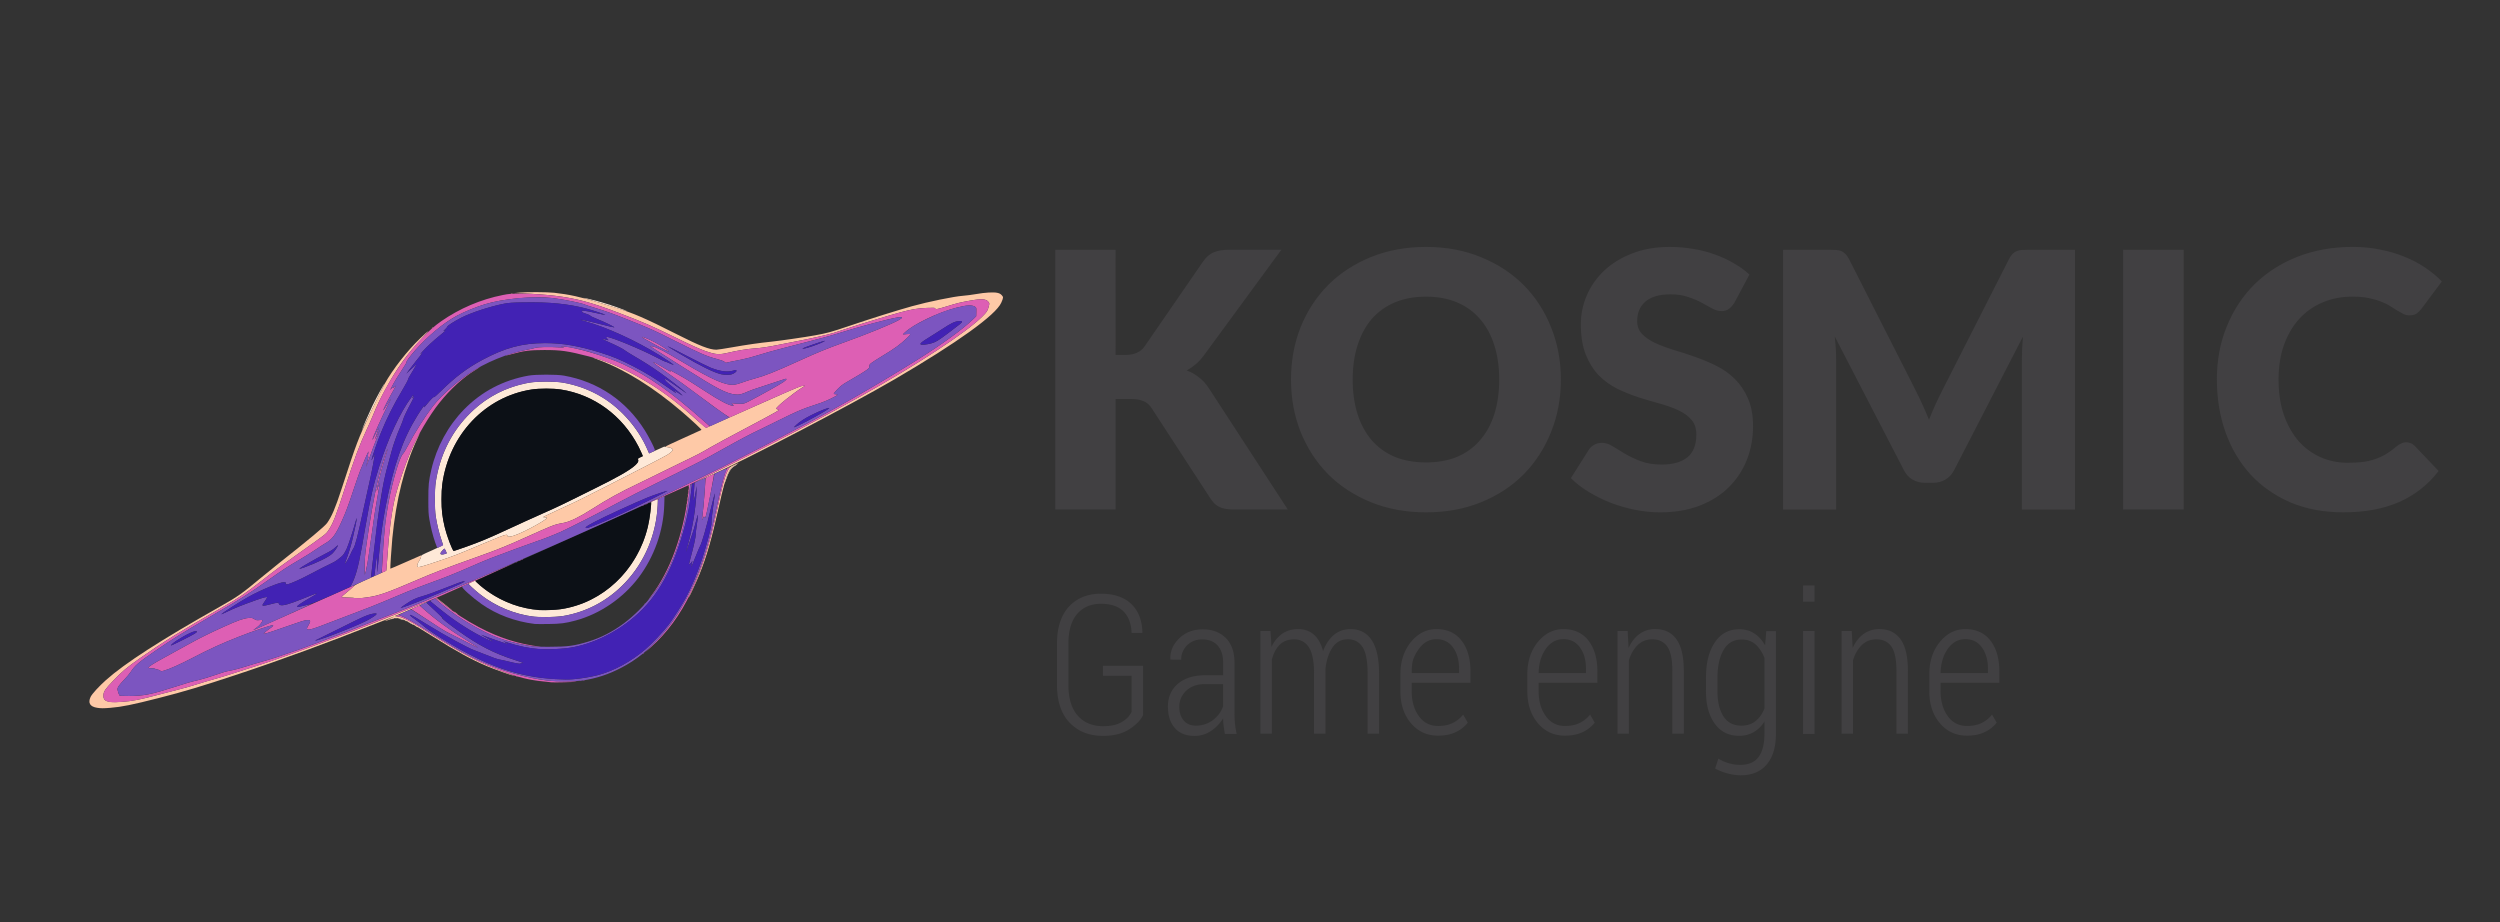 <svg version="1.1" viewBox="0 0 187 69" xmlns="http://www.w3.org/2000/svg">
 <rect x="0" y="0" width="187" height="69" fill="#333333" stroke="none"/>
 <path d="m85.503 53.489q-0.284 0.585-1.048 1.069-0.764 0.486-1.942 0.486-1.554 2e-3 -2.503-0.987-0.946-0.983-0.947-2.833v-3.073q0-1.808 0.895-2.776c0.596-0.64 1.395-0.966 2.392-0.966q1.462 2e-3 2.265 0.764 0.8 0.765 0.837 2.128l-0.013 0.04h-0.796q-0.041-1.042-0.61-1.612-0.568-0.565-1.683-0.566-1.128 0-1.782 0.765-0.652 0.762-0.651 2.215v3.091q0 1.507 0.702 2.3 0.701 0.785 1.894 0.785 0.873 1e-3 1.398-0.313 0.526-0.312 0.732-0.763v-2.692h-2.144v-0.748h3.004zm3.95 0.789q0.708 1e-3 1.26-0.406 0.55-0.41 0.777-1.04v-1.661h-1.363q-0.87 0-1.393 0.493a1.6 1.6 0 0 0-0.522 1.22q0 0.616 0.327 1.006 0.327 0.389 0.915 0.388m2.165 0.62a20 20 0 0 1-0.097-0.652 4 4 0 0 1-0.03-0.518 3 3 0 0 1-0.906 0.945q-0.555 0.374-1.238 0.373-0.952 0-1.47-0.591-0.517-0.594-0.518-1.603 0-1.07 0.751-1.707 0.753-0.636 2.038-0.636h1.342v-0.943q-1e-3 -0.815-0.41-1.28-0.415-0.457-1.152-0.459-0.687 0-1.133 0.441a1.46 1.46 0 0 0-0.442 1.078l-0.797-7e-3 -0.014-0.042q-0.033-0.865 0.659-1.544 0.69-0.678 1.77-0.677 1.064 0 1.719 0.646 0.65 0.653 0.651 1.86v3.767q0 0.412 0.037 0.795a5 5 0 0 0 0.127 0.753zm3.415-7.698 0.072 1.191a2.46 2.46 0 0 1 0.808-0.989q0.505-0.345 1.186-0.345 0.697 0 1.17 0.408 0.475 0.408 0.697 1.237 0.284-0.766 0.805-1.207 0.524-0.438 1.259-0.438 1.01 0 1.566 0.818 0.557 0.819 0.557 2.518v4.485h-0.857v-4.5q-1e-3 -1.413-0.384-1.987-0.383-0.573-1.093-0.574-0.745-2e-3 -1.165 0.637-0.417 0.639-0.511 1.605v4.82h-0.853v-4.497q0-1.381-0.393-1.97a1.25 1.25 0 0 0-1.096-0.59q-0.674 1e-3 -1.083 0.409t-0.585 1.119v5.528h-0.853v-7.679zm12.414 0.61q-0.801 0-1.317 0.73c-0.516 0.73-0.522 1.089-0.536 1.805h3.542v-0.328q0-0.952-0.446-1.58-0.449-0.628-1.243-0.627m0.12 7.218q-1.24 0-2.03-0.933-0.787-0.931-0.787-2.382v-1.277q0-1.454 0.79-2.42 0.792-0.96 1.907-0.959 1.206 0 1.872 0.858 0.67 0.86 0.67 2.31v0.842h-4.395v0.639q0 1.115 0.532 1.856 0.534 0.741 1.442 0.74 0.631 0 1.09-0.22a2.25 2.25 0 0 0 0.783-0.632l0.349 0.604a2.5 2.5 0 0 1-0.9 0.708q-0.548 0.264-1.322 0.265m9.375-7.218q-0.804 0-1.32 0.73-0.512 0.73-0.535 1.805h3.543v-0.328q0-0.952-0.447-1.58-0.446-0.629-1.241-0.627m0.12 7.218q-1.243 0-2.03-0.933-0.79-0.932-0.79-2.382v-1.276q1e-3 -1.454 0.79-2.42 0.794-0.96 1.91-0.959 1.205 0 1.872 0.858 0.668 0.86 0.668 2.31v0.842h-4.395v0.639q0 1.115 0.535 1.856 0.53 0.741 1.44 0.74 0.632 0 1.088-0.22a2.3 2.3 0 0 0 0.787-0.632l0.347 0.604a2.5 2.5 0 0 1-0.9 0.708q-0.548 0.264-1.322 0.265m4.684-7.828 0.07 1.269q0.306-0.677 0.814-1.044a1.97 1.97 0 0 1 1.19-0.368q1.028 0 1.576 0.763 0.552 0.764 0.551 2.374v4.684h-0.858v-4.677q0-1.314-0.384-1.845-0.382-0.534-1.113-0.533-0.655-1e-3 -1.095 0.43-0.441 0.426-0.66 1.144v5.481h-0.852v-7.678zm6.72 4.523q0 1.17 0.447 1.86 0.445 0.697 1.348 0.696 0.617 1e-3 1.044-0.335 0.424-0.338 0.673-0.935v-3.802q-0.24-0.614-0.655-0.994-0.415-0.376-1.047-0.377-0.902 0-1.355 0.786-0.456 0.79-0.455 2.053zm-0.86-1.05q0-1.631 0.66-2.62 0.659-0.984 1.825-0.984c0.43 0 0.81 0.105 1.132 0.316 0.324 0.207 0.592 0.51 0.807 0.895l0.083-1.068h0.723v7.686q0 1.475-0.686 2.286c-0.46 0.537-1.111 0.81-1.953 0.81q-0.454-1e-3 -0.976-0.14a4 4 0 0 1-0.927-0.365l0.236-0.748a2.9 2.9 0 0 0 0.774 0.347 3 3 0 0 0 0.879 0.124q0.916 0 1.355-0.587 0.44-0.592 0.44-1.727v-0.93a2.3 2.3 0 0 1-0.802 0.795 2.15 2.15 0 0 1-1.1 0.276q-1.157 0-1.813-0.906-0.657-0.905-0.658-2.41zm8.12 4.226h-0.862v-7.7h0.862zm0-9.892h-0.862v-1.213h0.862zm2.782 2.193 0.07 1.269q0.307-0.677 0.813-1.044a2 2 0 0 1 1.19-0.368q1.03 0 1.58 0.763 0.55 0.764 0.549 2.374v4.684h-0.858v-4.677q0-1.314-0.384-1.845-0.383-0.534-1.114-0.533-0.654-1e-3 -1.093 0.43-0.441 0.426-0.66 1.144v5.481h-0.853v-7.678zm8.499 0.61q-0.804 0-1.317 0.73-0.514 0.73-0.537 1.805h3.543v-0.328q0-0.952-0.446-1.58-0.447-0.629-1.243-0.627m0.122 7.218q-1.245 0-2.03-0.933-0.789-0.932-0.788-2.382v-1.276q0-1.454 0.79-2.42 0.792-0.96 1.906-0.959 1.207 0 1.875 0.858 0.666 0.86 0.667 2.31v0.842h-4.396v0.639q2e-3 1.115 0.534 1.856 0.531 0.741 1.442 0.74 0.63 0 1.087-0.22a2.25 2.25 0 0 0 0.787-0.632l0.348 0.604a2.5 2.5 0 0 1-0.9 0.708q-0.548 0.264-1.322 0.265" fill="#414042"/>
 <path d="m83.447 26.55h0.72q1 0 1.44-0.627l4.373-6.347q0.36-0.52 0.813-0.707 0.467-0.187 1.133-0.187h3.92l-5.76 7.853q-0.307 0.427-0.64 0.707-0.333 0.28-0.68 0.467 0.507 0.187 0.92 0.52 0.427 0.32 0.773 0.867l5.867 9.013h-4.027q-0.387 0-0.667-0.053-0.267-0.053-0.467-0.16-0.2-0.107-0.347-0.253-0.147-0.16-0.28-0.36l-4.4-6.76q-0.24-0.373-0.613-0.52-0.36-0.16-0.987-0.16h-1.093v8.267h-4.507v-19.427h4.507zm33.307 1.84q0 2.107-0.733 3.92-0.72 1.813-2.04 3.16-1.32 1.333-3.187 2.093-1.853 0.76-4.12 0.76-2.267 0-4.133-0.76t-3.2-2.093q-1.32-1.347-2.053-3.16-0.72-1.813-0.72-3.92 0-2.107 0.72-3.92 0.733-1.813 2.053-3.147 1.333-1.333 3.2-2.093t4.133-0.76q2.267 0 4.12 0.773 1.867 0.76 3.187 2.093t2.04 3.147q0.733 1.813 0.733 3.907zm-4.613 0q0-1.44-0.373-2.587-0.373-1.16-1.08-1.96-0.693-0.8-1.707-1.227-1.013-0.427-2.307-0.427-1.307 0-2.333 0.427-1.013 0.427-1.72 1.227-0.693 0.8-1.067 1.96-0.373 1.147-0.373 2.587 0 1.453 0.373 2.613 0.373 1.147 1.067 1.947 0.707 0.8 1.72 1.227 1.027 0.413 2.333 0.413 1.293 0 2.307-0.413 1.013-0.427 1.707-1.227 0.707-0.8 1.08-1.947 0.373-1.16 0.373-2.613zm17.6-5.76q-0.2 0.32-0.427 0.48-0.213 0.16-0.56 0.16-0.307 0-0.667-0.187-0.347-0.2-0.8-0.44-0.44-0.24-1.013-0.427-0.573-0.2-1.307-0.2-1.267 0-1.893 0.547-0.613 0.533-0.613 1.453 0 0.587 0.373 0.973 0.373 0.387 0.973 0.667 0.613 0.28 1.387 0.52 0.787 0.227 1.6 0.52 0.813 0.28 1.587 0.667 0.787 0.387 1.387 0.987 0.613 0.6 0.987 1.467 0.373 0.853 0.373 2.067 0 1.347-0.467 2.52t-1.36 2.053q-0.88 0.867-2.187 1.373-1.293 0.493-2.947 0.493-0.907 0-1.853-0.187-0.933-0.187-1.813-0.52-0.88-0.347-1.653-0.813-0.773-0.467-1.347-1.04l1.333-2.107q0.147-0.24 0.413-0.387 0.267-0.147 0.573-0.147 0.4 0 0.8 0.253 0.413 0.253 0.92 0.56 0.52 0.307 1.187 0.56 0.667 0.253 1.573 0.253 1.227 0 1.907-0.533 0.68-0.547 0.68-1.72 0-0.68-0.373-1.107-0.373-0.427-0.987-0.707-0.6-0.28-1.373-0.493-0.773-0.213-1.587-0.467-0.813-0.267-1.587-0.64-0.773-0.387-1.387-1-0.6-0.627-0.973-1.547-0.373-0.933-0.373-2.293 0-1.093 0.44-2.133 0.44-1.04 1.293-1.853 0.853-0.813 2.093-1.293 1.24-0.493 2.84-0.493 0.893 0 1.733 0.147 0.853 0.133 1.613 0.413 0.76 0.267 1.413 0.653 0.667 0.373 1.187 0.853zm13.56 6.6q0.267 0.507 0.507 1.053 0.253 0.547 0.48 1.12 0.227-0.587 0.48-1.133 0.253-0.56 0.52-1.08l4.987-9.813q0.133-0.253 0.267-0.387 0.147-0.147 0.32-0.213 0.173-0.067 0.387-0.08 0.227-0.013 0.52-0.013h3.44v19.427h-3.973v-11.173q0-0.813 0.08-1.76l-5.147 9.987q-0.24 0.467-0.653 0.707-0.4 0.24-0.92 0.24h-0.613q-0.52 0-0.933-0.24-0.4-0.24-0.64-0.707l-5.173-10q0.053 0.467 0.08 0.933 0.027 0.453 0.027 0.84v11.173h-3.973v-19.427h3.44q0.293 0 0.507 0.013 0.227 0.013 0.4 0.08 0.173 0.067 0.307 0.213 0.147 0.133 0.28 0.387l5 9.853zm20.04 8.88h-4.533v-19.427h4.533zm16.653-5.027q0.16 0 0.32 0.067 0.16 0.053 0.307 0.2l1.787 1.88q-1.173 1.533-2.947 2.32-1.76 0.773-4.173 0.773-2.213 0-3.973-0.747-1.747-0.76-2.973-2.08-1.213-1.333-1.867-3.147-0.653-1.827-0.653-3.96 0-2.173 0.747-3.987 0.747-1.827 2.08-3.147 1.347-1.32 3.213-2.053t4.12-0.733q1.093 0 2.053 0.2 0.973 0.187 1.813 0.533 0.84 0.333 1.547 0.813 0.707 0.467 1.253 1.04l-1.52 2.04q-0.147 0.187-0.347 0.347-0.2 0.147-0.56 0.147-0.24 0-0.453-0.107-0.213-0.107-0.453-0.253-0.24-0.16-0.533-0.333-0.28-0.187-0.68-0.333-0.387-0.16-0.92-0.267-0.52-0.107-1.227-0.107-1.227 0-2.24 0.44-1.013 0.427-1.747 1.24-0.72 0.8-1.133 1.947-0.4 1.147-0.4 2.573 0 1.493 0.4 2.653 0.413 1.16 1.107 1.96 0.707 0.787 1.64 1.2 0.933 0.413 2 0.413 0.613 0 1.12-0.053 0.507-0.067 0.933-0.213 0.44-0.147 0.827-0.373 0.4-0.24 0.8-0.587 0.16-0.133 0.347-0.213 0.187-0.093 0.387-0.093z" fill="#414042" stroke-linejoin="round" stroke-width="13.4" style="paint-order:stroke fill markers" aria-label="KOSMIC"/>
 <g transform="matrix(.035 0 0 .037 5.001 -.555)">
  <path d="m746.44 1281.4c-1.864-1.493-1.852-1.512 0.309-0.465 1.238 0.6 2.25 1.3 2.25 1.555 0 0.765-0.519 0.544-2.559-1.09zm-12.441-6.445c-3.025-1.598-5.147-2.927-4.717-2.953 1.063-0.064 10.717 4.863 10.717 5.47 0 0.668 0.139 0.726-6-2.517zm-11-5c-0.825-0.533-1.05-0.969-0.5-0.969s1.675 0.436 2.5 0.969 1.05 0.969 0.5 0.969-1.675-0.436-2.5-0.969zm-10-3.155c-5.337-1.541-5.729-1.781-2.191-1.339 2.37 0.295 5.745 1.166 7.5 1.935 4.266 1.868 2.558 1.677-5.309-0.595zm-18.5-0.845c1.1-0.473 2.9-0.846 4-0.83 1.608 0.024 1.51 0.186-0.5 0.83-3.419 1.095-6.048 1.095-3.5 0zm7.769-1.693c0.973-0.254 2.323-0.237 3 0.037s-0.119 0.481-1.769 0.461c-1.65-0.02-2.204-0.244-1.231-0.498zm297.73-2.369c-42.531-4.664-84.194-20.928-117.52-45.878-12.511-9.366-24.728-20.22-23.775-21.122 0.438-0.414 3.669-1.951 7.182-3.416l6.386-2.663 3.614 3.418c22.408 21.196 58.87 40.591 92.524 49.217 20.034 5.135 34.134 6.859 56.09 6.859s36.056-1.724 56.09-6.859c78.676-20.164 140.76-82.294 160.95-161.07 3.125-12.194 5.518-27.379 7.005-44.449l0.569-6.527 6.19-2.473c3.405-1.36 6.602-2.647 7.106-2.86 0.545-0.231 0.657 4.713 0.276 12.222-3.01 59.394-27.542 114.58-69.656 156.69-36.111 36.111-82.278 59.523-133.03 67.46-12.48 1.952-47.672 2.803-60 1.451zm-249.77-100.69c-2.614-0.871-1.295-6.831 2.768-12.504 2.437-3.404 4-6.706 4-8.452 0-2.795 0.589-3.113 23.5-12.713 12.925-5.416 23.5-10.286 23.5-10.822 0-0.536-1.6-5.248-3.556-10.47-4.571-12.203-9.823-32.733-12.107-47.317-2.518-16.081-2.518-52.848 0-68.929 8.114-51.826 31.242-97.67 67.636-134.06s82.237-59.522 134.06-67.636c16.081-2.518 52.848-2.518 68.929 0 31.068 4.864 61.683 15.789 87.802 31.331 39.285 23.378 74.858 62.545 93.278 102.7l4.269 9.307 32.187-13.719 7.5 1.161c7.337 1.136 11 2.946 11 5.434 0 1.856-6.074 6.833-13.192 10.811-7.599 4.246-77.722 38.418-142.31 69.349-54.424 26.064-50.594 24.299-83 38.258-13.75 5.923-28.15 12.29-32 14.15l-7 3.381 4.25 0.307c2.337 0.169 4.25 0.747 4.25 1.284 0 1.794-15.304 10.813-34.5 20.331-21.394 10.608-36.434 16.508-44.098 17.299-4.654 0.48-5.255 0.317-5.861-1.593-0.372-1.171-1.297-2.129-2.057-2.129-3.437 0-20.868 6.398-56.378 20.695-48.647 19.585-55.395 22.05-92.283 33.704-29.881 9.441-38.164 11.654-40.591 10.845zm58.018-26.297c2.062-0.573 3.75-1.233 3.75-1.468 0-1.018-4.455-9.48-4.991-9.48-0.326 0-2.547 1.992-4.936 4.426-6.533 6.656-3.987 9.344 6.177 6.521zm44.627-14.426c30.175-10.14 48.551-17.404 89.123-35.231 27.267-11.98 41.742-18.19 98-42.041 8.525-3.614 24.95-11.054 36.5-16.532 11.55-5.478 34.5-16.233 51-23.899 48.93-22.735 76.265-37.548 87.159-47.231 6.117-5.438 7.507-7.971 6.231-11.358-0.774-2.055-0.336-2.5 4.638-4.699l5.493-2.429-2.561-5.801c-1.409-3.19-4.403-9.176-6.654-13.301-34.369-62.972-95.218-105.26-166.35-115.61-16.185-2.356-45.715-2.356-61.9 0-99.702 14.51-176.65 91.463-191.16 191.16-1.172 8.052-1.739 18.147-1.739 30.95 0 21.955 1.724 36.056 6.859 56.09 4.582 17.878 16.775 48.41 19.333 48.41 0.445 0 12.163-3.815 26.039-8.478zm550.2-121.1c0.048-1.165 0.285-1.402 0.604-0.604 0.289 0.722 0.253 1.584-0.079 1.917-0.332 0.332-0.569-0.258-0.525-1.312zm1.971-6.107c-0.027-0.655 1.131-4.48 2.575-8.5 5.888-16.395 11.924-25.027 20.562-29.404 6.516-3.302 6.103-2.29-0.639 1.567-8.505 4.866-12.931 11.454-19.162 28.527-1.807 4.95-3.308 8.464-3.335 7.81zm-774.74-108.31c1.349-4.486 15.255-34.787 22.718-49.5 8.118-16.007 24.552-44.5 25.666-44.5 0.28 0-0.52 1.688-1.777 3.75s-12.359 23.55-24.672 47.75c-12.312 24.2-22.183 43.325-21.935 42.5zm550.19-245.52c-22.572-6.912-51.732-15.383-65.35-18.984-16.495-4.362-13.629-4.408 4.854-0.077 19.808 4.641 37.403 9.658 56.996 16.253 24.613 8.285 26.605 9.883 3.5 2.808z" fill="#fee9d8"/>
  <path d="m1e3 1276.4c-42.533-5.066-80.965-18.649-113.5-40.113-19.143-12.629-43.708-33.458-41.758-35.408 0.449-0.449 3.49-1.904 6.758-3.234l5.941-2.417 8.029 7.087c29.376 25.928 62.653 43.644 99.922 53.196 22.075 5.658 33.185 6.967 59.108 6.967 25.922 0 37.033-1.31 59.108-6.967 101.23-25.944 173.78-114.7 179.07-219.07 0.705-13.916 0.056-12.771 9.32-16.423l5.291-2.085-0.564 17.792c-1.654 52.193-21.268 104.78-54.752 146.79-33.381 41.884-82.913 73.803-135.03 87.013-21.743 5.512-31.791 6.716-58.448 7.009-13.75 0.151-26.575 0.087-28.5-0.143zm-201.67-141.95c-0.393-1.024 0.913-3.12 3.74-6 2.389-2.434 4.61-4.426 4.936-4.426 0.536 0 4.991 8.462 4.991 9.48 0 0.717-7.327 2.509-10.281 2.515-1.612 0-3.035-0.656-3.385-1.569zm-11.292-23.117c-5.307-14.89-9.386-30.304-12.256-46.308-1.96-10.928-2.244-15.96-2.263-40.001-0.024-29.892 0.797-37.591 6.481-60.827 11.134-45.511 35.872-88.582 69.623-121.22 37.677-36.436 84.179-59.554 138.05-68.627 15.551-2.619 60.104-2.619 75.655 0 72.794 12.262 133.05 50.794 172.71 110.44 7.994 12.024 19.67 33.285 21.414 38.997 0.618 2.024 0.021 2.565-5.63 5.097l-6.322 2.833-5.071-10.597c-30.121-62.943-87.77-110.15-155.82-127.59-22.075-5.658-33.185-6.967-59.108-6.967-25.922 0-37.033 1.31-59.108 6.967-41.842 10.724-78.75 31.793-109.42 62.463-36.393 36.393-59.522 82.237-67.636 134.06-2.518 16.081-2.518 52.848 0 68.929 2.283 14.585 7.536 35.114 12.107 47.317 1.956 5.222 3.556 9.935 3.556 10.473 0 0.826-2.295 1.989-11.625 5.892-0.681 0.285-2.786-4.191-5.334-11.338z" fill="#7d56c1"/>
  <path d="m1009.5 1248.4c-40.673-3.376-77.231-15.969-110-37.89-10.876-7.276-25.555-19.044-26.17-20.98-0.222-0.701 364.5-155.79 374.73-159.34 2.328-0.809-2.046 32.812-6.561 50.428-22.365 87.262-96.362 153.43-185.48 165.86-11.598 1.618-37.342 2.678-46.518 1.917zm-186.36-125.12c-5.382-10.703-12.236-29.408-15.633-42.66-5.135-20.034-6.859-34.134-6.859-56.09 0-12.803 0.567-22.898 1.739-30.95 14.51-99.702 91.463-176.65 191.16-191.16 16.185-2.356 45.715-2.356 61.9 0 71.136 10.353 131.98 52.642 166.35 115.61 2.251 4.125 5.246 10.11 6.654 13.301l2.561 5.801-5.493 2.429c-4.973 2.199-5.412 2.644-4.638 4.699 1.276 3.387-0.114 5.92-6.231 11.358-10.893 9.683-38.229 24.497-87.159 47.231-16.5 7.667-39.45 18.421-51 23.899-11.55 5.478-27.975 12.917-36.5 16.532-56.258 23.851-70.733 30.06-98 42.041-40.572 17.826-58.948 25.09-89.123 35.231-13.876 4.663-25.594 8.478-26.039 8.478s-2.11-2.587-3.7-5.75z" fill="#0c1016"/>
  <g>
   <path d="m64.791 1445.9c-15.331-2.248-20.145-9.752-14.094-21.973 2.988-6.034 17.63-21.218 32.815-34.03 40.763-34.392 117.37-81.082 243.49-148.4 38.27-20.428 47.18-26.355 88-58.53 10.175-8.02 27.5-21.31 38.501-29.532 65.252-48.774 97.441-74.206 102.66-81.108 9.907-13.101 17.582-30.169 30.737-68.355 32.79-95.182 35.346-101.55 62.166-154.99 12.561-25.025 26.184-51.221 30.273-58.214 17.028-29.12 48.379-67.055 75.835-91.764 20.961-18.864 22.851-19.203 4.414-0.792-32.387 32.34-54.785 61.865-79.099 104.27-11.592 20.216-18.446 33.804-25.87 51.291-3.103 7.309-9.031 20.055-13.173 28.325-15.68 31.307-27.258 60.751-47.827 121.63-18.32 54.22-25.193 70.671-35.221 84.292-5.019 6.817-6.105 7.612-56.395 41.249-43.101 28.829-57.066 38.56-83.5 58.186-36.741 27.279-50.516 36.142-85.502 55.013-90.308 48.713-125.2 69.086-176.5 103.07-28.87 19.124-38.779 27.017-58.248 46.394-16.298 16.221-19.468 20.604-20.059 27.738-1.078 12.997 7.518 16.215 38.178 14.291 23.381-1.467 39.755-4.452 78.713-14.349 18.379-4.669 39.717-9.918 47.417-11.664 7.7-1.746 23.45-6.014 35-9.484 11.55-3.47 28.875-8.335 38.5-10.811 9.625-2.476 25.375-6.984 35-10.019 9.625-3.034 29.875-9.162 45-13.617 70.925-20.891 232.61-78.117 355.91-125.97 12.873-4.996 23.543-8.947 23.711-8.779 0.38 0.38-59.74 25.659-68.617 28.851l-6.5 2.338 5.573 0.706c12.393 1.57 28.333 9.496 72.497 36.047 68.066 40.921 107.48 60.071 160.43 77.94 11.275 3.805 18.925 6.624 17 6.264-6.784-1.268-40.663-12.749-57.977-19.649-33.737-13.444-63.894-29.05-115.52-59.78-47.1-28.035-60.047-34.573-73.152-36.94-6.838-1.235-10.224-0.718-22.267 3.4-4.08 1.395-7.566 2.39-7.746 2.21s4.409-2.266 10.198-4.636c19.725-8.075 9.957-4.965-20.57 6.549-107.18 40.424-212.53 77.058-304.46 105.88-77.549 24.308-114.2 34.713-167.5 47.554-57.604 13.878-79.243 18.03-103.95 19.945-15.132 1.173-20.043 1.166-28.26-0.039zm896.03-63.602c0.722-0.289 1.584-0.253 1.917 0.079 0.332 0.332-0.258 0.569-1.312 0.525-1.165-0.048-1.402-0.285-0.604-0.604zm-130.08-127.85c-2.053-1.395-3.732-2.751-3.732-3.014 0-0.263 1.8 0.713 4 2.169 3.493 2.312 4.674 3.381 3.732 3.381-0.147 0-1.947-1.141-4-2.536zm-25.028-18.003c-9.187-6.897-16.704-12.802-16.704-13.122 0-0.696-0.042-0.726 18.137 13.028 14.904 11.276 16.597 12.633 15.767 12.633-0.273 0-8.013-5.643-17.2-12.54zm-190.71-12.388c-0.855-0.594-7.238-1.049-14.833-1.058-10.203-0.012-13.241-0.309-12.942-1.265 0.215-0.688 4.865-4.611 10.333-8.72 5.468-4.108 11.767-9.347 13.997-11.641 3.572-3.675 8.024-5.847 37.377-18.24 18.327-7.738 33.507-14.254 33.733-14.48 0.226-0.226 1.071-10.032 1.878-21.79 3.781-55.096 9.196-96.045 16.556-125.18 5.664-22.424 20.893-65.219 32.622-91.671 5.646-12.732 19.795-40.025 20.75-40.025 0.19 0-2.498 5.737-5.975 12.75-26.813 54.084-45.238 123.79-52.93 200.25-1.859 18.478-4.789 61.111-4.238 61.662 0.214 0.214 14.823-5.698 32.464-13.137 17.642-7.439 32.33-13.526 32.641-13.526 1.887 0-0.025 5.978-3.434 10.74-4.062 5.673-5.382 11.633-2.768 12.504 2.426 0.809 10.709-1.404 40.591-10.845 36.888-11.654 43.636-14.119 92.283-33.704 35.51-14.297 52.941-20.695 56.379-20.695 0.76 0 1.685 0.958 2.057 2.129 0.606 1.91 1.208 2.074 5.861 1.593 7.664-0.791 22.703-6.691 44.098-17.299 19.197-9.518 34.5-18.537 34.5-20.331 0-0.537-1.913-1.115-4.25-1.284l-4.25-0.307 7-3.381c3.85-1.859 18.25-8.227 32-14.15 32.406-13.959 28.576-12.194 83-38.258 64.586-30.931 134.71-65.103 142.31-69.349 7.118-3.977 13.192-8.955 13.192-10.811 0-2.361-3.522-4.339-9-5.055-3.025-0.396-6.066-1.026-6.757-1.401-0.703-0.381 15.824-7.875 37.5-17.004 21.316-8.977 39.081-16.617 39.478-16.978 0.768-0.698-21.838-20.594-41.721-36.719-60.997-49.468-122.65-85.641-180-105.61-16.317-5.681-12.699-5.407 5.5 0.416 30.911 9.891 62.971 24.259 97.5 43.696 37.074 20.869 68.265 43.362 110.79 79.892 11.3 9.707 17.348 14.265 18.5 13.941 0.941-0.264 45.587-19.057 99.212-41.761 59.794-25.316 99.434-41.568 102.5-42.024 2.75-0.409 6.35-1.048 8-1.418 2.286-0.514 1.692 0.084-2.5 2.511-20.32 11.767-58 40.349-58 43.996 0 0.499 1.463 1.288 3.25 1.753l3.25 0.845-8 4.723c-4.4 2.598-34.111 17.754-66.024 33.68-31.913 15.927-64.538 32.596-72.5 37.044-20.427 11.41-27.441 14.86-64.577 31.766-18.094 8.237-40.099 18.432-48.899 22.655-8.8 4.223-27.406 12.832-41.347 19.13-40.55 18.32-64.312 30.696-98.852 51.488-27.403 16.495-46.92 25.502-60.301 27.828-14.439 2.51-17.988 3.449-29.5 7.805-6.6 2.497-25.05 10.139-41 16.982-49.125 21.076-68.391 28.532-110.5 42.765-76.916 25.998-95.253 32.654-139 50.455-57.856 23.542-75.324 29.283-99 32.537-16.397 2.254-26.233 2.809-28 1.581zm719.38-12.823c22.704-45.324 38.668-92.591 54.123-160.25 12.95-56.692 16.845-70.741 23.014-83 4.114-8.176 5.132-9.066 15.389-13.456 9.813-4.2 11.802-4.202 3.015-2e-3 -15.79 7.547-21.13 19.819-35.878 82.458-15.89 67.488-26.394 102.17-42.171 139.25-5.992 14.08-22.476 47.754-23.377 47.754-0.276 0 2.373-5.737 5.885-12.75zm-11.294-169.83c0.048-1.165 0.285-1.402 0.604-0.604 0.289 0.722 0.254 1.584-0.079 1.917-0.332 0.332-0.569-0.258-0.525-1.312zm1-6c0.048-1.165 0.285-1.402 0.604-0.604 0.289 0.722 0.254 1.584-0.079 1.917-0.332 0.332-0.569-0.258-0.525-1.312zm1-6c0.048-1.165 0.285-1.402 0.604-0.604 0.289 0.722 0.253 1.584-0.079 1.917-0.333 0.332-0.569-0.258-0.525-1.312zm1.079-7.417c0-1.375 0.227-1.938 0.505-1.25 0.277 0.688 0.277 1.812 0 2.5-0.278 0.688-0.505 0.125-0.505-1.25zm1-7c0-1.375 0.227-1.938 0.504-1.25 0.278 0.688 0.278 1.812 0 2.5-0.277 0.688-0.504 0.125-0.504-1.25zm1.037-8.5c0.02-1.65 0.245-2.204 0.498-1.231 0.253 0.973 0.237 2.323-0.037 3-0.274 0.677-0.481-0.119-0.461-1.769zm0.963-8.5c0-1.375 0.227-1.938 0.505-1.25 0.277 0.688 0.277 1.812 0 2.5-0.278 0.688-0.505 0.125-0.505-1.25zm15.842-9.216c0.275-0.294 22.325-10.778 49-23.297 119.16-55.925 211.75-101.68 303-149.74 117.74-62.011 224.18-127.91 258.73-160.19 10.341-9.661 11.938-11.929 14.294-20.291 1.832-6.504 1.837-6.856 0.118-9.261-4.9-6.859-14.526-7.59-40.712-3.091-21.113 3.627-25.78 4.719-49.45 11.571-20.44 5.917-23.431 6.4-24.375 3.94-0.534-1.391-2.671-1.504-17.857-0.937-19.06 0.711-30.93 2.563-54.861 8.559-22.135 5.546-89.199 24.77-113.7 32.592-11.381 3.633-25.187 7.901-30.682 9.484-11.978 3.451-49.972 11.548-77.263 16.466-10.861 1.957-28.748 5.296-39.748 7.419-23.062 4.451-38.628 6.635-53.5 7.508-12.88 0.756-37.121 4.55-54.447 8.522-19.357 4.438-26.829 3.944-48.553-3.208-13.221-4.353-30.157-11.584-64.23-27.426-50.666-23.557-66.533-30.081-121.77-50.067-57.704-20.878-90.629-29.219-135.5-34.326-18.025-2.051-49.444-4.319-68-4.907l-19-0.603 11-0.997c15.172-1.375 59.457-1.161 74 0.358 31.777 3.319 56.558 8.45 95.5 19.774 8.525 2.479 23.825 6.931 34 9.894 40.775 11.873 63.732 21.274 133 54.464 48.912 23.436 69.27 30.939 84.106 30.995 2.533 0.01 17.987-2.229 34.342-4.974 29.862-5.012 58.725-8.94 81.053-11.029 17.362-1.625 75.079-9.518 95.5-13.061 25.8-4.475 35.144-6.897 71-18.403 46.318-14.863 103.26-31.788 136-40.427 34.307-9.051 89.823-19.811 109-21.126 6.875-0.471 19.475-2.024 28-3.45 19.34-3.235 37.309-4.234 45.466-2.529 4.476 0.936 6.813 2.094 9.357 4.638 3.928 3.928 3.863 5.004-0.934 15.362-11.444 24.712-93.652 80.615-226.89 154.29-96.361 53.282-317.64 162.53-398.5 196.74-27.166 11.494-27.181 11.5-26.5 10.772zm-565-310.16c0-0.208 0.787-0.995 1.75-1.75 1.586-1.244 1.621-1.208 0.378 0.378-1.306 1.666-2.128 2.196-2.128 1.372zm169.75-70.285c0.688-0.277 1.812-0.277 2.5 0 0.687 0.277 0.125 0.504-1.25 0.504s-1.938-0.227-1.25-0.504z" fill="#fec9a7"/>
   <path d="m91.239 1434c-9.682-1.412-13.745-5.865-13.046-14.297 0.592-7.134 3.761-11.517 20.059-27.738 19.469-19.377 29.378-27.27 58.248-46.394 51.304-33.985 86.191-54.358 176.5-103.07 34.985-18.871 48.76-27.734 85.502-55.013 26.434-19.626 40.399-29.358 83.5-58.186 50.291-33.637 51.377-34.432 56.395-41.249 10.028-13.622 16.902-30.072 35.221-84.292 20.569-60.879 32.147-90.322 47.827-121.63 4.142-8.27 10.07-21.017 13.173-28.325 32.456-76.442 92.395-154.54 145.32-189.34 39.583-26.029 84.808-44.254 131.56-53.018 13.592-2.548 17.16-2.817 38-2.872 21.178-0.055 50.796 1.729 74.5 4.488 45.096 5.248 77.493 13.475 135 34.283 55.238 19.986 71.105 26.51 121.77 50.067 34.072 15.842 51.008 23.074 64.23 27.426 21.725 7.152 29.196 7.646 48.553 3.208 17.326-3.972 41.567-7.766 54.447-8.522 14.872-0.872 30.438-3.057 53.5-7.508 11-2.123 28.886-5.462 39.748-7.419 27.291-4.918 65.286-13.016 77.263-16.466 5.494-1.583 19.301-5.851 30.682-9.484 24.499-7.822 91.563-27.046 113.7-32.592 23.931-5.996 35.801-7.848 54.861-8.559 15.186-0.567 17.323-0.454 17.857 0.937 0.944 2.46 3.934 1.977 24.375-3.94 23.67-6.852 28.337-7.944 49.45-11.571 26.186-4.498 35.812-3.767 40.712 3.091 1.718 2.405 1.714 2.757-0.118 9.261-2.356 8.362-3.954 10.63-14.294 20.291-34.554 32.284-140.99 98.182-258.73 160.19-64.282 33.855-170.15 86.909-233 116.77-29.686 14.102-118.43 55.73-125.64 58.936l-6.143 2.731-0.667 6.661c-7.397 73.83-29.946 143.16-62.988 193.66-7.022 10.733-21.646 29.674-25.136 32.558-0.96 0.793 1.519-2.608 5.508-7.558 40.396-50.124 68.477-123.48 79.01-206.4 1.146-9.023 1.855-16.633 1.576-16.912-0.279-0.279-1.747 0.066-3.262 0.767-4.596 2.126-80.645 34.225-82.254 34.718-4.622 1.416 8.09-4.522 47-21.955 23.925-10.719 51.825-23.407 62-28.195 10.175-4.788 32-15.02 48.5-22.738 16.5-7.718 49.35-23.479 73-35.025 23.65-11.546 59.425-29.007 79.5-38.802 82.48-40.242 166.64-85.707 259.5-140.19 53.855-31.596 102.49-64.95 124.27-85.224l5.645-5.254 0.209-8.708c0.209-8.684 0.201-8.713-2.775-10.524-6.548-3.982-17.652-3.436-39.723 1.954-39.537 9.655-92.165 33.646-110.63 50.431l-4 3.636 8.259-0.643c10.029-0.781 10.052-0.346 0.447 8.214-15.094 13.451-25.651 20.669-53.706 36.72-9.35 5.349-19.163 11.303-21.807 13.231-4.198 3.061-4.768 3.902-4.5 6.638 0.266 2.714-0.322 3.611-4.394 6.699-4.47 3.389-23.53 14.404-45.279 26.167-7.329 3.963-12.178 7.524-18.25 13.399-4.548 4.4-8.269 8.563-8.269 9.25 0 0.791 1.468 1.249 4 1.249 2.2 0 4 0.473 4 1.051 0 1.784-23.78 12.689-35.958 16.489-26.853 8.38-34.313 10.942-48.542 16.667-8.25 3.319-25.575 11.102-38.5 17.294s-31.375 14.749-41 19.015c-21.385 9.479-45.494 21.508-83 41.413-37.828 20.076-48.883 25.457-127.5 62.068-36.85 17.16-78.7 37.194-93 44.519-32.489 16.642-105.01 51.577-123.28 59.385-14.62 6.249-42.795 16.704-52.723 19.563-6.854 1.974-77.96 26.748-99 34.492-7.7 2.834-27.95 10.939-45 18.011-31.875 13.22-49.203 19.728-91.643 34.42-24.625 8.524-51.494 18.82-92.554 35.464-12.208 4.949-36.508 14.023-54 20.166-17.492 6.143-45.53 16.258-62.305 22.479-30.558 11.332-40.247 14.197-43.993 13.008-2.843-0.902-2.514-2.769 1.575-8.927 2.196-3.308 3.453-6.299 3.25-7.735-0.307-2.169-0.771-2.334-6.331-2.251-4.901 0.074-13.146 2.491-45.018 13.201-21.46 7.211-41.035 13.425-43.5 13.808l-4.482 0.697 2-2.268c1.1-1.248 5.713-4.718 10.25-7.711 7.776-5.13 9.872-7.32 7-7.314-4.864 0.01-42.529 12.089-71.997 23.089-37.394 13.959-62.538 24.829-99.254 42.906-26.4 12.998-49.414 22.724-60.903 25.737-5.878 1.542-6.463 1.543-7.982 0.024-0.902-0.902-3.665-1.943-6.14-2.314-2.475-0.371-4.746-1.073-5.047-1.56s-3.67-0.885-7.488-0.885c-3.915 0-6.941-0.432-6.941-0.99 0-2.09 10.424-8.373 35-21.095 14.025-7.26 35.625-18.517 48-25.015 26.288-13.804 46.331-23.233 79.5-37.399 28.964-12.371 41.353-16.502 51.677-17.232 7.079-0.501 8.041-0.329 12.357 2.2 4.265 2.499 5.248 2.682 11.073 2.058 7.519-0.805 7.981-0.017 3.567 6.075-2.787 3.846-7.213 7.674-14.136 12.226-1.946 1.28-2.863 2.106-2.038 1.837s48.525-20.376 106-44.681c122.9-51.971 109.31-46.423 108.08-44.126-0.877 1.639-4.194 4.369-21.169 17.417-2.7 2.075-4.908 4.189-4.908 4.697 0 0.812 13.405 1.659 35.5 2.241 8.29 0.218 28.939-2.512 39.5-5.223 18.241-4.682 35.925-11.1 80-29.035 43.748-17.801 62.085-24.457 139-50.455 42.11-14.233 61.375-21.689 110.5-42.765 15.95-6.843 34.4-14.485 41-16.982 11.512-4.356 15.061-5.294 29.5-7.805 13.381-2.326 32.898-11.333 60.301-27.828 34.541-20.791 58.303-33.168 98.852-51.488 13.941-6.298 32.547-14.907 41.347-19.13 8.8-4.223 30.805-14.418 48.899-22.655 37.137-16.906 44.151-20.356 64.577-31.766 7.962-4.447 40.587-21.117 72.5-37.044 31.913-15.927 61.624-31.083 66.024-33.68l8-4.723-3.25-0.845c-1.788-0.465-3.25-1.254-3.25-1.753 0-3.644 37.588-32.16 58-44.001 3.025-1.755 4.375-2.919 3-2.587-1.375 0.332-4.724 0.89-7.443 1.24-3.191 0.411-31.189 11.725-78.997 31.924l-74.054 31.288-4.503-2.595c-7.761-4.472-32.607-21.301-56.003-37.932-30.098-21.395-49.983-34.979-77.129-52.687-20.034-13.069-27.7-18.687-25.498-18.687 1.392 0 14.497 6.923 33.627 17.764 4.434 2.513 4.471 2.517 2.5 0.247-2.726-3.14-1.855-2.769 17.611 7.502 18.282 9.645 32.218 17.783 59.866 34.956 27.387 17.012 48.677 27.531 55.721 27.531h2.651l-4.849-5.226 5.5 0.763c3.025 0.42 9.05 0.734 13.388 0.699 7.489-0.06 8.474-0.349 19.5-5.709 23.613-11.479 65.826-33.776 72.566-38.33 6.787-4.586 8.364-7.015 4.144-6.385-1.153 0.172-12.897 3.847-26.097 8.165-13.2 4.319-28.5 9.094-34 10.611-5.5 1.517-14.275 4.533-19.5 6.703-14.495 6.019-18.418 6.925-26.915 6.215-18.799-1.572-39.997-11.832-103.59-50.135-24.75-14.908-52.762-31.682-62.25-37.274-9.488-5.592-17.25-10.302-17.25-10.465 0-0.164 2.562 0.05 5.692 0.475 7.381 1.002 28.076 11.291 67.308 33.465 60.974 34.462 89.443 46.09 107.89 44.069 3.084-0.338 10.689-2.418 16.9-4.624 6.211-2.205 16.746-5.386 23.412-7.069 24.629-6.218 45.204-13.946 99.796-37.484 37.299-16.082 58.339-24.214 93.487-36.136 50.064-16.98 102.67-37.322 117.95-45.608 18.75-10.168-2.566-6.962-70.938 10.667-15.95 4.112-39.575 10.67-52.5 14.573-12.925 3.903-31.15 8.926-40.5 11.163-9.35 2.237-25.775 6.306-36.5 9.043-10.725 2.737-32.548 8.097-48.495 11.912-15.947 3.815-38.897 9.916-51 13.56-12.103 3.643-27.855 7.638-35.005 8.879-7.15 1.24-18.041 3.307-24.202 4.593l-11.202 2.338-3.131-2.314c-1.914-1.415-8.248-3.588-16.298-5.593-21.692-5.4-35.909-11.246-90.668-37.285-45.15-21.469-50.396-23.696-99.486-42.231-32.115-12.126-46.968-17.148-70.84-23.953-9.804-2.795-18.608-5.5-19.563-6.011-5.679-3.039-44.961-10.686-69.606-13.55-39.487-4.589-106.06 1.146-145 12.489-19.629 5.718-44.851 15.545-60.718 23.657-27.839 14.234-62.424 41.444-88.698 69.785-10.878 11.734-19.359 22.773-18.096 23.553 0.494 0.305-3.016 6.037-7.801 12.736-9.327 13.061-18.918 28.069-24.136 37.768l-3.228 6 3.704-4c3.193-3.449 3.603-3.656 2.971-1.5-0.691 2.356-0.514 2.299 3.07-1 3.58-3.295 3.699-3.334 2.037-0.666-12.727 20.429-27.361 47.247-26.339 48.269 0.216 0.216 3.883-5.006 8.149-11.605 4.266-6.599 7.968-11.998 8.228-11.998 0.26 0-2.047 4.612-5.125 10.25-14.184 25.974-34.523 68.993-34.521 73.014 4.3e-4 0.68 2.935-4.791 6.522-12.159 3.587-7.367 6.738-13.178 7.003-12.913s-1.544 5.824-4.022 12.353c-2.477 6.529-4.481 12.115-4.452 12.413 0.028 0.298 2.751-4.633 6.05-10.958 7.161-13.729 7.054-13.271-1.881 8-3.812 9.075-10.434 25.85-14.715 37.278-4.281 11.428-7.93 20.632-8.107 20.454-0.178-0.178 1.013-4.774 2.646-10.214 2.138-7.122 2.647-10.09 1.818-10.602-0.867-0.536-0.858-1.879 0.038-5.435 0.654-2.598 1.042-4.87 0.863-5.05-0.464-0.464-12.129 24.909-17.733 38.57-2.595 6.325-8.893 23.425-13.997 38-12.264 35.021-16.744 46.316-26.087 65.764-12.877 26.806-19.799 35.479-34.947 43.782-4.675 2.563-14.203 8.406-21.174 12.985-6.971 4.579-21.775 13.358-32.898 19.508-26.692 14.758-32.473 18.314-67.07 41.247-46.915 31.098-52.678 34.532-126.36 75.283-57.496 31.8-78.615 44.221-112.43 66.128-39.203 25.4-46.456 31.231-55.846 44.897-2.231 3.248-8.181 9.954-13.223 14.904-11.862 11.647-15.369 16.612-14.711 20.826 0.509 3.261 2.602 9.206 4.023 11.424 0.595 0.929 5.728 1.249 19.992 1.245 31.215-0.01 48.384-3.2 96.611-17.955 27.99-8.564 34.496-10.335 53.462-14.555 6.535-1.454 20.71-5.499 31.5-8.988 23.511-7.603 24.915-7.982 39-10.518 6.072-1.093 18.37-4.253 27.329-7.022 8.959-2.769 26.639-7.743 39.289-11.053 33.051-8.648 100.5-31.147 170.5-56.872 116.02-42.636 149.86-55.167 167.5-62.013 30.962-12.019 122.99-49.169 163.39-65.955 20.013-8.316 36.547-14.961 36.743-14.766 0.343 0.343-126.74 54.288-154.96 65.782l-13.832 5.632 13.832 10.496c26.543 20.143 48.786 34.014 77.938 48.603 43.559 21.798 85.218 34.34 131.39 39.558 1.925 0.217-0.693 0.213-5.818-0.011-22.367-0.976-68.675-11.426-92.182-20.802-25.26-10.076-57.347-26.836-81-42.31-20.039-13.11-46.49-33.421-45.203-34.709 0.386-0.387-1.773 0.278-4.798 1.476-65.219 25.835-214.34 80.792-282 103.93-52.634 17.997-74.97 25.25-105 34.095-15.125 4.455-35.375 10.583-45 13.617-9.625 3.034-25.375 7.543-35 10.019-9.625 2.476-26.95 7.341-38.5 10.811-11.55 3.47-27.3 7.738-35 9.484-7.7 1.746-29.038 6.995-47.417 11.664-38.705 9.833-55.271 12.869-78.124 14.319-18.033 1.144-18.126 1.144-25.72 0.037zm944.76-39.573c-42.036-3.66-60.134-7.194-94.704-18.49-51.265-16.75-94.431-37.628-162.73-78.702-42.95-25.831-63.743-36.124-73.246-36.259l-2.824-0.04 2.865-1.552c2.655-1.438 3.315-1.391 9 0.641 10.614 3.795 30.901 14.919 69.635 38.184 20.625 12.388 44.372 26.209 52.772 30.714 51.538 27.637 104.02 46.513 158.44 56.987 26.725 5.144 41.348 6.476 71.79 6.545 15.125 0.034 25.025 0.366 22 0.738-6.803 0.836-46.856 1.769-53 1.234zm60.25-3.099c0.963-0.252 2.538-0.252 3.5 0 0.963 0.252 0.175 0.457-1.75 0.457-1.925 0-2.713-0.206-1.75-0.457zm7.5-0.973c0.688-0.277 1.813-0.277 2.5 0s0.125 0.504-1.25 0.504c-1.375 0-1.938-0.227-1.25-0.504zm127.25-53.715c0-0.208 0.788-0.995 1.75-1.75 1.586-1.244 1.621-1.208 0.378 0.378-1.306 1.666-2.128 2.196-2.128 1.372zm9.457-7.622c41.365-36.981 64.916-67.401 91.47-118.15 23.794-45.474 38.687-90.18 57.083-171.35 13.091-57.763 18.998-76.815 24.605-79.37 3.435-1.565 3.949-1.417 2.153 0.62-2.678 3.038-7.418 13.404-10.631 23.25-3.301 10.115-7.613 27.475-16.641 67-15.726 68.845-31.302 114.66-55.244 162.5-22.102 44.161-50.604 80.881-85.404 110.03-11.089 9.287-14.404 11.742-7.39 5.471zm-387.48-16.621c-12.911-6.392-27.75-13.509-32.975-15.817-5.225-2.308-15.125-7.579-22-11.714-12.106-7.281-61.1-37.614-61.661-38.176-0.153-0.153 3.72-1.971 8.607-4.04l8.885-3.762 9.335 7.843c26.082 21.916 56.076 42.433 94.05 64.335 10.607 6.118 19.713 11.534 20.235 12.037 2.403 2.313-2.575 0.135-24.476-10.707zm381.03-75.756c0-0.208 0.788-0.995 1.75-1.75 1.586-1.244 1.621-1.208 0.378 0.378-1.306 1.666-2.128 2.196-2.128 1.372zm-597.5-78.372c0.212-14.773 0.938-23.311 3.424-40.25 7.244-49.359 17.284-103.05 24.681-132 6.177-24.171 16.993-57.409 20.414-62.736 1.395-2.171 1.597-2.863-5.397 18.434-8.283 25.222-18.274 62.842-17.393 65.486 0.174 0.522 1.583-2.942 3.132-7.697 1.549-4.755 3.023-8.438 3.276-8.185 0.253 0.253-1.347 9.851-3.557 21.329-5.497 28.558-8.108 44.531-14.595 89.277-3.062 21.125-6.66 44.3-7.995 51.5-2.265 12.216-5.117 23.591-5.913 23.591-0.19 0-0.225-8.438-0.077-18.75zm37.05 5.502c3.557-66.393 6.548-95.4 13.587-131.75 8.392-43.34 24.115-93.668 31.097-99.543 1.609-1.354 6.198-8.423 10.198-15.709 14.264-25.984 36.646-59.461 53.973-80.729 19.76-24.254 61.493-58.176 92.846-75.468 9.871-5.444 8.249-3.665-2.107 2.312-26.344 15.204-53.209 38.391-76.902 66.375-21.588 25.497-47.709 67.549-62.249 100.22-11.882 26.693-27.154 69.522-32.893 92.243-7.085 28.05-12.984 71.8-16.086 119.3-1.527 23.379-2.046 27.795-3.335 28.33-0.648 0.269-2.854 1.206-4.902 2.082l-3.723 1.593zm286.45-12.752c0.825-0.533 1.95-0.969 2.5-0.969 0.55 0 0.325 0.436-0.5 0.969-0.825 0.533-1.95 0.969-2.5 0.969-0.55 0-0.325-0.436 0.5-0.969zm7-3c0.825-0.533 1.95-0.969 2.5-0.969 0.55 0 0.325 0.436-0.5 0.969s-1.95 0.969-2.5 0.969-0.325-0.436 0.5-0.969zm5-2c0.825-0.533 1.95-0.969 2.5-0.969s0.325 0.436-0.5 0.969c-0.825 0.533-1.95 0.969-2.5 0.969s-0.325-0.436 0.5-0.969zm385.54-82c2.393-18.079 3.741-31.314 5.447-53.5 1.1-14.3 2.007-26.9 2.016-28 0.016-1.886 2.401-3.117 18.003-9.288 0.872-0.345-10.699 57.861-15.166 76.288-1.733 7.15-3.344 12.435-3.578 11.744-0.235-0.691-0.838-1.002-1.341-0.691-0.503 0.311-0.942-0.249-0.976-1.244-0.034-0.995-1.143 0.441-2.465 3.191-2.3 4.785-2.383 4.85-1.94 1.5zm-127.53-27c0.825-0.533 1.95-0.969 2.5-0.969 0.55 0 0.325 0.436-0.5 0.969s-1.95 0.969-2.5 0.969c-0.55 0-0.325-0.436 0.5-0.969zm8-3.5c1.375-0.786 2.95-1.429 3.5-1.429 0.55 0-0.125 0.643-1.5 1.429-1.375 0.786-2.95 1.429-3.5 1.429-0.55 0 0.125-0.643 1.5-1.429zm114.5-164.12c-40.282-35.327-77.684-62.479-115-83.485-44.949-25.302-82.563-40.816-122.5-50.528-44.868-10.91-58.83-12.799-94.5-12.787-30.616 0.01-44.017 1.561-68.42 7.915-7.381 1.922-13.581 3.333-13.779 3.136-1.076-1.076 32.388-9.602 47.699-12.153 5.225-0.871 11.975-2.323 15-3.228 6.117-1.829 29.829-2.316 51.5-1.058 11.316 0.657 11.743 0.615 7.5-0.737l-4.5-1.433 7.5 0.511c25.648 1.748 92.392 20.7 126.51 35.922 54.396 24.272 101.46 55.663 171.72 114.54l12.531 10.5-3.128 1.708c-1.72 0.939-3.803 1.706-4.628 1.704-0.825-2e-3 -6.9-4.74-13.5-10.528zm-75.5-147.7c-10.207-4.63-45.88-23.248-47.45-24.763-3.295-3.181 12.727 2.732 27.95 10.316 11.323 5.641 27.725 15.704 29.026 17.808 0.837 1.354 0.972 1.401-9.525-3.361z" fill="#dd5fb4"/>
   <path d="m112.32 1420.8c-1.421-2.217-3.514-8.162-4.023-11.424-0.657-4.215 2.849-9.179 14.711-20.826 5.041-4.95 10.991-11.657 13.223-14.904 9.389-13.666 16.642-19.497 55.846-44.897 33.813-21.907 54.931-34.329 112.43-66.128 73.681-40.752 79.444-44.185 126.36-75.283 34.597-22.933 40.378-26.489 67.07-41.247 11.123-6.15 25.927-14.928 32.898-19.508 6.971-4.579 16.499-10.422 21.174-12.985 15.148-8.303 22.07-16.976 34.947-43.782 9.342-19.449 13.823-30.744 26.087-65.764 5.104-14.575 11.403-31.675 13.997-38 5.604-13.661 17.269-39.033 17.733-38.57 0.18 0.18-0.209 2.452-0.863 5.05-0.895 3.556-0.905 4.899-0.038 5.435 0.829 0.512 0.32 3.48-1.818 10.602-1.633 5.44-2.824 10.036-2.646 10.214 0.178 0.178 3.826-9.027 8.107-20.454 4.281-11.428 10.903-28.203 14.715-37.278 8.935-21.271 9.043-21.729 1.881-8-3.299 6.325-6.022 11.256-6.05 10.958-0.028-0.298 1.975-5.884 4.452-12.413 2.477-6.529 4.287-12.088 4.022-12.353s-3.417 5.546-7.003 12.913c-3.587 7.367-6.521 12.839-6.522 12.159-2e-3 -4.02 20.337-47.04 34.521-73.014 3.079-5.638 5.385-10.25 5.125-10.25-0.26 0-3.962 5.399-8.228 11.998-4.266 6.599-7.933 11.821-8.149 11.605-1.022-1.022 13.612-27.84 26.339-48.269 1.662-2.668 1.543-2.629-2.037 0.666-3.584 3.299-3.76 3.356-3.07 1 0.632-2.156 0.223-1.949-2.971 1.5l-3.704 4 3.228-6c5.218-9.7 14.808-24.707 24.136-37.768 4.784-6.7 8.295-12.431 7.801-12.736-2.228-1.377 19.251-26.002 37.508-43.001 29.6-27.56 60.45-48.015 90.5-60.005 40.216-16.046 61.944-21.163 112.32-26.453 19.058-2.001 55.078-2.014 72.189-0.026 24.645 2.864 63.927 10.511 69.606 13.55 0.956 0.512 9.759 3.217 19.563 6.011 23.872 6.805 38.725 11.827 70.84 23.953 49.089 18.535 54.336 20.762 99.486 42.231 54.759 26.038 68.976 31.885 90.668 37.285 8.05 2.004 14.384 4.178 16.298 5.593l3.131 2.314 11.202-2.338c6.161-1.286 17.052-3.353 24.202-4.593 7.15-1.24 22.902-5.236 35.005-8.879 12.103-3.643 35.053-9.745 51-13.56 15.947-3.815 37.77-9.175 48.495-11.912 10.725-2.737 27.15-6.806 36.5-9.043 9.35-2.237 27.575-7.26 40.5-11.163 41.091-12.407 109.83-29.497 123.39-30.675 8.642-0.751 8.657 0.769 0.053 5.435-15.28 8.286-67.888 28.628-117.95 45.608-35.148 11.921-56.188 20.054-93.487 36.136-54.592 23.538-75.167 31.266-99.796 37.484-6.665 1.683-17.2 4.864-23.412 7.069-6.211 2.205-13.816 4.286-16.9 4.624-18.45 2.021-46.919-9.607-107.89-44.069-39.232-22.174-59.927-32.463-67.308-33.465-3.131-0.425-5.693-0.639-5.693-0.475 0 0.164 7.763 4.873 17.25 10.465 9.488 5.592 37.5 22.366 62.25 37.274 63.588 38.303 84.786 48.563 103.59 50.135 8.497 0.71 12.42-0.195 26.915-6.215 5.225-2.17 14-5.186 19.5-6.703 5.5-1.517 20.8-6.292 34-10.611 13.2-4.319 24.944-7.993 26.097-8.165 4.22-0.63 2.644 1.799-4.144 6.385-6.74 4.554-48.953 26.851-72.566 38.33-11.026 5.36-12.011 5.648-19.5 5.709-4.338 0.035-10.363-0.28-13.388-0.699l-5.5-0.763 4.849 5.226h-2.651c-7.043 0-28.333-10.519-55.721-27.531-27.648-17.174-41.584-25.311-59.866-34.956-19.466-10.27-20.337-10.641-17.611-7.502 1.971 2.27 1.935 2.266-2.5-0.247-18.965-10.748-32.234-17.764-33.594-17.764-2.121 0 4.307 4.816 21.094 15.804 29.948 19.603 47.427 31.443 69.5 47.08 38.154 27.029 47.471 33.454 59.773 41.221 6.75 4.262 11.925 7.958 11.5 8.215-0.425 0.256-9.548 4.162-20.273 8.68-10.725 4.518-19.786 8.385-20.134 8.595-0.349 0.209-6.874-4.861-14.5-11.268-68.859-57.848-116.56-89.637-170.86-113.87-14.473-6.458-46.584-17.518-72.505-24.973-15.678-4.509-44.118-10.275-54-10.949l-7.5-0.511 4.5 1.433c4.243 1.352 3.816 1.394-7.5 0.737-21.698-1.26-45.384-0.771-51.5 1.062-3.025 0.907-9.991 2.394-15.479 3.306-42.091 6.991-92.33 26.501-127.55 49.532-29.1 19.031-59.369 45.035-75.571 64.922-17.328 21.268-39.709 54.745-53.973 80.729-4 7.286-8.589 14.355-10.198 15.709-6.686 5.626-21.632 52.617-30.229 95.043-6.362 31.398-10.266 64.091-12.538 105-0.855 15.4-1.873 30.843-2.261 34.319l-0.706 6.319-7.639 3.31-7.639 3.31 0.395-3.629c1.598-14.677 4.499-36.579 4.897-36.978 0.267-0.267 0.557 7.578 0.645 17.432 0.088 9.854 0.331 16.342 0.539 14.417 0.209-1.925 1.726-17.225 3.371-34 3.852-39.266 7.76-66.497 13.921-97 16.958-83.96 36.754-137.53 68.547-185.5 8.947-13.498 16.919-23.81 14.43-18.664-2.127 4.396-0.362 3.098 6.084-4.476 7.933-9.321 14.203-15.096 14.717-13.556 0.21 0.631 7.351-5.363 15.867-13.32 28.93-27.028 55.258-45.695 87.365-61.942 48.492-24.539 84.936-33.799 133.5-33.923 37.392-0.096 72.434 5.598 119.19 19.364 26.122 7.691 43.408 14.527 70.811 28.003 26.866 13.211 43.188 22.703 72.5 42.158 17.656 11.719 21.316 13.836 17 9.834-6.247-5.792-4.494-5.177 7.866 2.762 12.013 7.716 7.662 3.421-11.3-11.154-16.488-12.673-18.782-14.739-19.92-17.935-0.899-2.523 6.384 1.636 25.811 14.74 8.242 5.56 16.349 10.945 18.015 11.967l3.029 1.859-2.5-2.159c-7.093-6.125-36.155-27.381-51.761-37.858-20.518-13.774-36.258-23.343-58.74-35.711-8.8-4.841-17.28-9.863-18.844-11.161-3.344-2.773-18.022-9.857-35.908-17.331-7.014-2.93-12.543-5.537-12.288-5.792 0.414-0.414 6.713 0.884 12.002 2.473 1.424 0.428 1.031-0.339-1.432-2.795-3.118-3.11-3.225-3.409-1.319-3.69 7.016-1.033 71.828 24.19 107.14 41.698 8.995 4.459 17.022 8.108 17.838 8.108s5.102 1.591 9.526 3.536c4.424 1.945 8.221 3.357 8.439 3.139 0.617-0.616-14.656-10.513-30.658-19.865-49.947-29.193-111.82-55.984-156.76-67.883-6.742-1.785-12.096-3.407-11.898-3.605 0.724-0.724 22.757 3.92 46.45 9.789 13.362 3.31 25.056 5.871 25.988 5.692 2.205-0.425-21.638-11.382-38.282-17.593-7.15-2.668-12.894-5.363-12.764-5.989 0.132-0.638-3.716-2.323-8.759-3.837-4.947-1.485-8.77-2.925-8.495-3.2 0.275-0.275-0.058-1.178-0.741-2.006-1.091-1.324-0.443-1.432 5.365-0.893 3.633 0.337 15.07 2.437 25.414 4.666 10.344 2.229 18.997 3.865 19.228 3.634 0.668-0.669-26.089-9.155-39.248-12.449-39.758-9.95-79.162-13.717-134.62-12.871-25.571 0.39-32.277 0.811-42.378 2.658-29.452 5.384-71.26 18.352-92 28.537-15.602 7.662-29.5 16.136-29.5 17.987 0 0.74-2.138 3.193-4.75 5.453-3.985 3.447-4.297 3.947-1.935 3.104 1.548-0.552 3.048-1.004 3.332-1.004 0.284 0-4.808 4.118-11.315 9.152-15.87 12.275-28.267 23.061-37.332 32.48-4.125 4.286-6.6 7.091-5.5 6.233 6.637-5.177 5.043-2.8-9.477 14.136-4.48 5.225-10.921 13.1-14.315 17.5l-6.17 8 9.304-8.5c10.83-9.894 13.593-11.841 10.838-7.636-0.982 1.498-3.084 4.927-4.672 7.62-1.588 2.693-4.939 7.955-7.448 11.695-2.509 3.74-4.561 7.688-4.561 8.774 0 1.086-4.728 9.478-10.507 18.649-20.44 32.439-34.608 59.091-47.802 89.918-6.88 16.077-19.744 51.638-19.653 54.331 0.021 0.631 1.558-2.002 3.414-5.852s3.414-6.653 3.461-6.229c0.299 2.681-6.731 37.874-11.39 57.019-3.05 12.535-8.718 36.835-12.595 54-12.241 54.189-17.908 74.87-21.911 79.959-1.019 1.295-3.649 6.244-5.845 10.997-3.982 8.619-11.049 20.21-11.84 19.42-0.229-0.229 1.349-4.861 3.507-10.292 5.234-13.172 9.338-26.2 13.543-42.994 4.295-17.155 8.81-38.521 8.256-39.075-0.227-0.227-1.373 2.874-2.546 6.89-5.628 19.269-15.617 48.105-19.098 55.132-4.744 9.575-8.027 13.985-12.826 17.226-2.019 1.363-5.481 3.942-7.693 5.73-2.213 1.788-9.188 5.465-15.5 8.171-6.312 2.706-22.727 10.593-36.477 17.526-26.136 13.178-48.589 22.748-54.516 23.233-3.089 0.253-3.457 0.03-3.246-1.964 0.214-2.017-0.2-2.25-4-2.247-9.128 0.01-49.004 15.594-75.313 29.438-18.756 9.87-59.012 34.306-58.068 35.249 0.164 0.164 6.113-2.351 13.221-5.59 14.892-6.785 32.117-13.296 59.693-22.562 18.158-6.101 24.729-7.635 24.729-5.771 0 0.669-2.395 4.277-8.653 13.033-3.341 4.674-0.526 4.816 15.691 0.788 15.212-3.778 17.962-3.946 17.962-1.096 0 0.856 1.228 2.023 2.73 2.594 5.378 2.045 19.724-1.689 47.27-12.301 36.467-14.05 39.498-14.305 15-1.263-14.66 7.804-26 15.054-26 16.622 0 1.466 3.792 0.961 16.639-2.218 6.831-1.69 12.819-2.928 13.305-2.75 0.712 0.26-119.47 51.543-123.35 52.632-0.604 0.17 0.494-0.73 2.44-2 6.843-4.465 11.338-8.347 14.136-12.209 4.414-6.092 3.952-6.88-3.567-6.075-5.825 0.624-6.808 0.441-11.073-2.058-4.316-2.529-5.279-2.701-12.357-2.2-10.324 0.73-22.713 4.862-51.677 17.232-33.169 14.167-53.212 23.596-79.5 37.399-12.375 6.498-33.975 17.755-48 25.015-24.577 12.722-35 19.005-35 21.095 0 0.559 3.026 0.99 6.941 0.99 3.818 0 7.187 0.398 7.488 0.885s2.572 1.188 5.047 1.56c2.475 0.371 5.238 1.413 6.14 2.314 1.519 1.519 2.104 1.518 7.982-0.024 11.488-3.013 34.503-12.739 60.903-25.737 36.716-18.077 61.86-28.947 99.254-42.906 29.467-11 67.133-23.079 71.997-23.089 2.872-0.01 0.776 2.184-7 7.314-4.537 2.994-9.15 6.464-10.25 7.711l-2 2.268 4.482-0.697c2.465-0.383 22.04-6.597 43.5-13.808 31.872-10.71 40.117-13.128 45.018-13.201 5.561-0.083 6.024 0.081 6.331 2.251 0.203 1.435-1.054 4.426-3.25 7.735-4.089 6.158-4.418 8.024-1.575 8.927 3.747 1.189 13.435-1.675 43.993-13.008 16.775-6.221 44.812-16.336 62.305-22.479 17.492-6.143 41.793-15.217 54-20.166 41.059-16.644 67.929-26.94 92.554-35.464 42.44-14.691 59.767-21.199 91.643-34.42 17.05-7.072 37.3-15.176 45-18.011 21.041-7.745 92.146-32.518 99-34.492 9.928-2.859 38.103-13.314 52.723-19.563 18.266-7.808 90.788-42.743 123.28-59.385 14.3-7.325 56.15-27.358 93-44.519 78.617-36.611 89.672-41.992 127.5-62.068 37.506-19.905 61.615-31.934 83-41.413 9.625-4.266 28.075-12.823 41-19.015s30.25-13.975 38.5-17.294c14.229-5.725 21.688-8.286 48.542-16.667 12.178-3.8 35.958-14.705 35.958-16.489 0-0.578-1.8-1.051-4-1.051-2.532 0-4-0.458-4-1.249 0-0.687 3.721-4.85 8.269-9.25 6.072-5.875 10.922-9.435 18.25-13.399 21.749-11.763 40.809-22.778 45.279-26.167 4.072-3.088 4.661-3.985 4.394-6.699-0.268-2.736 0.302-3.578 4.5-6.638 2.644-1.928 12.457-7.881 21.807-13.231 28.055-16.05 38.613-23.269 53.706-36.72 9.605-8.56 9.581-8.995-0.447-8.214l-8.259 0.643 4-3.636c10.626-9.661 31.125-20.996 61.133-33.805 17.283-7.377 32.363-12.443 49.495-16.626 22.071-5.39 33.175-5.936 39.723-1.954 2.977 1.81 2.985 1.84 2.775 10.524l-0.209 8.708-5.645 5.254c-21.781 20.274-70.417 53.628-124.27 85.224-92.86 54.481-177.02 99.946-259.5 140.19-20.075 9.795-55.85 27.255-79.5 38.802-23.65 11.546-56.5 27.308-73 35.025-16.5 7.718-38.325 17.949-48.5 22.736-10.175 4.787-31.55 14.553-47.5 21.703-15.95 7.149-44.3 19.884-63 28.3-28.448 12.802-126.45 54.668-168.5 71.986-6.325 2.605-25.826 10.773-43.335 18.153s-47.659 19.883-67 27.785c-19.341 7.902-48.89 20.076-65.665 27.052-31.953 13.29-112.98 45.866-143.13 57.548-15.537 6.019-52.332 19.63-164.87 60.988-70 25.725-137.45 48.224-170.5 56.872-12.65 3.31-30.33 8.284-39.289 11.053-8.959 2.769-21.257 5.929-27.329 7.022-14.086 2.536-15.49 2.915-39 10.518-10.79 3.49-24.965 7.534-31.5 8.988-18.967 4.22-25.472 5.991-53.462 14.555-48.227 14.756-65.396 17.946-96.611 17.955-14.264 0-19.397-0.316-19.992-1.245zm135.68-112.19c22.414-10.592 30-14.815 30-16.7 0-0.736-1.565-0.941-4.582-0.601-8.02 0.904-40.597 18.226-48.838 25.969-2.986 2.805-3.003 2.873-0.581 2.194 1.375-0.386 12.175-5.273 24-10.861zm293.54-1.152c25.792-7.471 89.526-32.021 103.96-40.044 17.7-9.841 20.593-13.08 10.75-12.038-11.023 1.167-23.495 6.316-76.75 31.689-18.15 8.647-36.375 17.187-40.5 18.978-11.499 4.991-10.917 5.314 2.543 1.416zm187.57-68.319c20.251-6.918 35.137-12.54 66.277-25.032 46.241-18.55 58.312-23.921 53.962-24.01-3.437-0.071-13.782 3.418-46.237 15.591-16.749 6.282-35.701 12.71-42.115 14.284-6.503 1.596-15.388 4.656-20.084 6.918-8.45 4.07-29.237 17.164-27.249 17.164 0.584 0 7.534-2.211 15.445-4.913zm-222.05-76.966c27.345-9.333 52.267-20.913 60.033-27.896 4.865-4.374 10.64-12.198 12.25-16.596 0.377-1.03-2.042 0.653-5.377 3.74-4.864 4.503-9.659 7.358-24.266 14.447-16.604 8.058-49.858 26.089-52.154 28.279-1.596 1.522 0.612 1.064 9.512-1.974zm623.44-86.09c23.362-8.93 52.807-21.314 78.5-33.014 25.919-11.803 75.057-35.293 74.66-35.69-0.71-0.71-29.138 8.27-42.786 13.516-27.621 10.616-91.443 38.415-112.97 49.208-16.302 8.172-20.586 10.909-18.802 12.011 1.915 1.184 4.248 0.526 21.401-6.03zm454-211.08c20.794-10.349 41.97-21.993 44.382-24.405 3.572-3.572-17.396 3.934-37.56 13.446-13.925 6.568-25.701 13.833-32.322 19.939l-5.5 5.072 5.5-2.049c3.025-1.127 14.5-6.528 25.5-12.003zm-158.74-95.419c3.388-1.844 5.238-3.501 5.238-4.692 0-2.215-0.88-2.252-8-0.341-11.923 3.2-26.923 1.253-46.759-6.07-5.358-1.978-28.013-12.559-50.345-23.513-52.33-25.668-54.34-26.151-12.896-3.097 42.028 23.379 69.379 36.101 85.5 39.77 3.3 0.751 9.606 1.237 14.013 1.08 6.582-0.235 8.947-0.795 13.25-3.136zm-139.24-44.492c-1.3-2.104-17.702-12.167-29.026-17.808-15.223-7.584-31.245-13.497-27.95-10.316 2.472 2.386 54.961 29.042 57.259 29.078 0.17 3e-3 0.042-0.427-0.284-0.954zm298.06-7.532c10.245-2.808 28.678-9.47 33.034-11.94l2.884-1.635-3.5 0.625c-4.108 0.734-41.43 13.003-43.848 14.415-3.08 1.798 1.812 1.171 11.43-1.466zm263.42-8.552c9.554-2.675 13.927-5.215 36.249-21.051 25.262-17.923 28.752-20.657 28.752-22.535 0-1.41-0.973-1.57-6.944-1.143-8.627 0.617-16.011 3.985-36.074 16.453-7.965 4.95-20.245 12.322-27.288 16.383-14.948 8.619-19.388 12.005-18.219 13.895 1.122 1.815 13.724 0.742 23.525-2.002zm-803 683.42c-44.044-2.619-101.37-16.343-149-35.671-35.418-14.373-59.367-26.888-112-58.529-37.414-22.492-61.73-35.814-69.759-38.22-2.333-0.699-4.241-1.55-4.241-1.891s5.654-3.029 12.566-5.972c10.485-4.466 12.949-5.178 14.879-4.298 1.272 0.58 15.305 9.119 31.185 18.976 34.463 21.394 43.267 26.514 51.019 29.673 3.219 1.312 17.309 8.049 31.311 14.972 23.689 11.712 28.934 14.023 26.492 11.673-0.523-0.503-9.628-5.92-20.235-12.037-30.306-17.479-50.462-30.683-74.531-48.823-13.12-9.888-27.684-22.062-27.684-23.141 0-0.479 2.956-2.055 6.568-3.501l6.568-2.629 5.682 5.062c3.125 2.784 10.921 9.657 17.324 15.273 6.403 5.616 11.245 10.46 10.76 10.764-1.183 0.742 13.808 12.087 34.599 26.184 43.377 29.412 76.28 45.491 120.28 58.782 17.154 5.181 22.942 7.575 15.718 6.502-3.072-0.457-3.652-0.336-2.5 0.518 2.564 1.902-9.369 0.214-25.613-3.623-8.188-1.934-16.515-3.683-18.504-3.887-4.422-0.453-17.205-4.689-35-11.597-7.361-2.858-16.75-6.305-20.864-7.661-11.972-3.946-64.21-30.81-93.021-47.838-25.541-15.095-40.833-23.433-42.978-23.433-2.557 0-0.153 2.094 11.728 10.21 7.012 4.79 14.618 10.416 16.901 12.5 10.194 9.307 61.161 39.188 96.849 56.781 49.877 24.587 90.155 37.906 137.5 45.469 28.841 4.607 65.065 6.673 87 4.961 15.712-1.226 37.466-4.736 51.677-8.339 33.662-8.533 69.42-26.955 100.57-51.812 13.425-10.713 39.066-36.411 50.158-50.27 9.714-12.137 28.429-39.928 36.447-54.122 11.916-21.093 24.297-48.959 34.159-76.878 10.249-29.016 21.558-69.831 20.637-74.484-0.274-1.384 0.119-7.016 0.873-12.516 0.754-5.5 2.34-17.2 3.524-26 1.185-8.8 2.398-17.125 2.696-18.5s0.253-2.237-0.1-1.915c-0.353 0.322-3.82 12.922-7.703 28-11.428 44.375-19.712 71.496-23.951 78.415-1.011 1.65-4.807 10.129-8.435 18.843-6.157 14.787-10.402 23.915-10.506 22.589-0.024-0.313 0.661-2.945 1.524-5.849 1.702-5.73 1.494-7.436-0.46-3.784-1.157 2.162-4.945 5.218-5.604 4.521-0.166-0.176 1.47-6.394 3.635-13.819 6.463-22.164 10.861-41.058 10.861-46.665 0-2.898 1.151-12.302 2.557-20.897 1.406-8.595 2.419-16.767 2.25-18.161-0.174-1.437-2.201 4.559-4.681 13.845-2.405 9.008-5.373 18.853-6.594 21.878s-4.823 13.055-8.005 22.288c-3.182 9.233-5.935 16.638-6.119 16.454-0.184-0.184 1.014-4.813 2.661-10.288 10.752-35.738 18.171-77.859 19.453-110.45l0.491-12.5-2.349 13.057c-2.46 13.668-4.657 20.166-4.547 13.443 0.032-1.925 0.58-10.206 1.22-18.403l1.162-14.903 11.395-4.868c6.267-2.678 11.588-4.675 11.825-4.439s-0.521 12.882-1.683 28.102c-1.808 23.688-3.022 35.715-5.504 54.512-0.442 3.351-0.359 3.287 1.941-1.5 1.322-2.75 2.431-4.186 2.465-3.191 0.034 0.995 0.473 1.555 0.976 1.244 0.503-0.311 1.107 0 1.341 0.691 0.654 1.927 6.053-21.369 13.099-56.522 3.503-17.478 6.544-31.898 6.757-32.045 0.213-0.146 6.389-2.808 13.724-5.915 9.798-4.15 13.141-5.2 12.601-3.955-6.87 15.845-10.689 29.452-20.962 74.694-8.533 37.576-12.356 52.78-19.109 76-21.57 74.159-56.241 139.43-98.058 184.59-28.158 30.413-54.868 50.789-87.807 66.987-27.093 13.323-52.218 21.142-81.939 25.497-9.931 1.456-44.934 2.549-57.562 1.798zm-37-65.378c-18.928-1.217-41.846-5.692-65-12.691-12.055-3.644-12.153-3.651-5.5-0.366 3.3 1.629 5.383 2.985 4.63 3.012-1.627 0.058-45.751-14.459-51.88-17.07-8.405-3.579-3.991-0.764 9.5 6.06 14.11 7.136 16.17 8.575 7.24 5.056-25.548-10.07-59.869-29.177-88.99-49.541-12.86-8.993-42.263-31.526-41.774-32.014 0.151-0.151 2.612-1.195 5.469-2.321l5.195-2.047 7.805 6.291c27.838 22.437 53.228 38.623 87.305 55.659 33.839 16.917 59.833 25.333 101 32.703 14.852 2.659 16.858 2.775 48 2.771 39.427 0 53.408-1.775 84-10.642 52.365-15.176 99.632-48.327 139.52-97.855 39.856-49.485 68.596-129.02 77.025-213.16 0.537-5.363 1.036-6.758 2.557-7.155 1.657-0.433 1.83-0.044 1.403 3.161-0.268 2.01-1.199 9.956-2.07 17.656-2.29 20.249-5.823 38.441-11.558 59.5-24.079 88.432-58.178 147.1-109.54 188.47-42.685 34.379-94.84 57.118-144.34 62.929-16.024 1.881-44 2.626-60 1.597zm-399.87-129.87c1.579-2.489 4.655-9.091 6.836-14.67 6.935-17.738 11.482-38.035 23.514-104.96 9.794-54.478 17.017-84.056 29.545-121 19.54-57.621 43.901-107.13 67.791-137.76 4.87-6.245 6.33-6.884 3.617-1.582l-1.711 3.343 2.137-1.905c1.175-1.048 2.137-1.545 2.137-1.105s-2.867 5.797-6.371 11.905c-8.242 14.367-16.431 30.725-17.027 34.015-0.258 1.424-2.588 7.202-5.177 12.839-8.656 18.847-15.551 37.114-19.909 52.75-2.376 8.525-6.347 22.475-8.825 31-10.082 34.694-18.329 83.596-28.246 167.48-2.99 25.287-5.714 48.076-6.055 50.642l-0.619 4.666-44.508 18.87zm30.358-25.378c2.562-8.569 6.086-29.092 11.992-69.841 6.486-44.746 9.097-60.719 14.595-89.277 2.209-11.478 3.81-21.076 3.557-21.329-0.253-0.253-1.727 3.43-3.276 8.185-1.549 4.755-2.958 8.219-3.132 7.697-0.881-2.644 9.11-40.264 17.393-65.486 6.994-21.297 6.791-20.605 5.397-18.434-3.421 5.327-14.237 38.565-20.414 62.736-7.397 28.946-17.437 82.641-24.681 132-2.486 16.939-3.212 25.477-3.424 40.25-0.148 10.312-0.113 18.75 0.077 18.75 0.19 0 1.053-2.362 1.916-5.25z" fill="#7c55c0"/>
   <path d="m1053.5 1388.3c-51.734-1.499-103.75-12.486-154-32.53-18.729-7.471-59.906-27.705-80.835-39.724-23.366-13.417-51.275-31.037-56.014-35.364-2.283-2.084-9.889-7.71-16.901-12.5-11.881-8.116-14.286-10.21-11.728-10.21 2.144 0 17.437 8.338 42.978 23.433 28.81 17.027 81.048 43.892 93.021 47.838 4.114 1.356 13.503 4.803 20.864 7.661 17.794 6.908 30.578 11.144 35 11.597 1.989 0.204 10.315 1.953 18.504 3.887 16.244 3.837 28.177 5.524 25.613 3.623-1.152-0.854-0.572-0.975 2.5-0.518 7.224 1.074 1.436-1.321-15.718-6.502-44.002-13.29-76.906-29.37-120.28-58.782-22.211-15.06-35.777-25.448-34.371-26.317 0.759-0.469 0.638-0.96-0.383-1.553-2.611-1.516-32.747-28.586-32.747-29.416 0-0.438 1.598-1.323 3.552-1.968 3.401-1.122 3.773-0.996 8.75 2.957 41.433 32.916 80.495 57.422 116.7 73.214 16.195 7.064 16.898 6.606 1.75-1.138-13.56-6.933-17.795-9.667-9.5-6.135 6.13 2.611 50.254 17.128 51.88 17.07 0.753-0.027-1.33-1.382-4.63-3.012-6.653-3.285-6.555-3.278 5.5 0.366 36.471 11.025 66.556 14.719 103.7 12.734 10.34-0.553 23.3-1.693 28.799-2.534 47.194-7.215 96.557-29.593 136.84-62.035 51.364-41.369 85.447-100.01 109.55-188.47 5.936-21.791 9.423-40.126 12.068-63.467 1.535-13.54 2.277-17.226 3.678-18.25 3.926-2.871 3.972-2.155 1.798 27.717-0.828 11.374 1.377 6.462 4.24-9.443l2.349-13.057-0.491 12.5c-1.282 32.595-8.7 74.716-19.453 110.45-1.647 5.475-2.845 10.105-2.661 10.288 0.184 0.184 2.937-7.221 6.119-16.454 3.182-9.234 6.784-19.263 8.005-22.288s4.188-12.87 6.594-21.878c2.479-9.286 4.507-15.281 4.681-13.845 0.169 1.394-0.844 9.566-2.25 18.161-1.406 8.595-2.557 17.999-2.557 20.897 0 5.606-4.398 24.501-10.861 46.665-2.165 7.425-3.801 13.644-3.635 13.819 0.659 0.697 4.447-2.359 5.604-4.521 1.954-3.651 2.162-1.945 0.46 3.784-0.862 2.904-1.548 5.536-1.524 5.849 0.103 1.326 4.348-7.802 10.506-22.589 3.628-8.713 7.424-17.193 8.435-18.843 4.239-6.919 12.523-34.04 23.951-78.415 3.883-15.078 7.35-27.678 7.703-28 0.353-0.322 0.399 0.54 0.1 1.915s-1.511 9.7-2.696 18.5c-1.185 8.8-2.77 20.5-3.524 26-0.754 5.5-1.146 11.132-0.873 12.516 0.921 4.653-10.388 45.468-20.637 74.484-9.862 27.919-22.243 55.785-34.159 76.878-8.018 14.194-26.733 41.985-36.447 54.122-11.092 13.859-36.732 39.556-50.158 50.27-32.159 25.663-68.986 44.323-103.75 52.567-20.285 4.811-53.524 9.077-65.895 8.458-2.258-0.113-8.155-0.323-13.105-0.466zm-828.92-71.103c8.24-7.742 40.818-25.065 48.838-25.969 5.853-0.66 5.965 0.836 0.332 4.43-4.758 3.035-45.856 22.641-49.75 23.732-2.422 0.679-2.405 0.611 0.581-2.194zm306.5-7.603c0.229-0.208 3.792-1.842 7.917-3.633 4.125-1.79 22.35-10.33 40.5-18.978 38.174-18.187 53.934-25.255 63.888-28.653 8.225-2.807 18.612-4.232 18.612-2.553 0 3.604-22.259 15.451-48 25.549-40.258 15.791-86.575 31.581-82.917 28.267zm-201.08-52.875c2.575-2.939 40.715-25.987 58.431-35.309 26.304-13.841 66.181-29.428 75.307-29.435 3.8 0 4.214 0.229 4 2.247-0.211 1.994 0.158 2.217 3.246 1.964 5.926-0.486 28.379-10.055 54.516-23.233 13.75-6.933 30.165-14.82 36.477-17.526 6.312-2.706 13.287-6.383 15.5-8.171 2.213-1.788 5.675-4.367 7.693-5.73 4.798-3.24 8.082-7.65 12.826-17.226 3.481-7.027 13.47-35.863 19.098-55.132 1.173-4.017 2.319-7.117 2.546-6.89 0.554 0.554-3.96 21.92-8.256 39.075-4.205 16.794-8.309 29.822-13.543 42.994-2.158 5.431-3.737 10.062-3.507 10.292 0.791 0.791 7.858-10.801 11.84-19.42 2.196-4.753 4.826-9.702 5.845-10.997 4.003-5.089 9.67-25.77 21.911-79.959 3.877-17.165 9.545-41.465 12.595-54 4.659-19.146 11.689-54.338 11.39-57.019-0.047-0.424-1.605 2.378-3.461 6.229s-3.393 6.484-3.414 5.852c-0.091-2.693 12.773-38.255 19.653-54.331 13.193-30.827 27.362-57.479 47.802-89.918 5.779-9.171 10.507-17.563 10.507-18.649 0-1.086 2.053-5.035 4.561-8.774 2.509-3.74 5.86-9.002 7.448-11.695 1.588-2.693 3.69-6.122 4.672-7.62 2.755-4.205-9e-3 -2.258-10.838 7.636l-9.304 8.5 6.17-8c3.393-4.4 9.835-12.275 14.315-17.5 14.52-16.935 16.114-19.313 9.477-14.136-1.1 0.858 1.375-1.947 5.5-6.233 9.065-9.419 21.462-20.205 37.332-32.48 6.508-5.033 11.599-9.152 11.315-9.152-0.284 0-1.784 0.452-3.332 1.004-2.362 0.842-2.05 0.343 1.935-3.104 2.612-2.26 4.75-4.713 4.75-5.453 0-1.852 13.898-10.326 29.5-17.987 20.74-10.185 62.549-23.153 92-28.537 10.101-1.847 16.807-2.267 42.378-2.658 55.46-0.847 94.864 2.921 134.62 12.871 13.16 3.293 39.917 11.78 39.248 12.449-0.231 0.231-8.884-1.404-19.228-3.634-10.345-2.229-21.781-4.329-25.414-4.666-5.808-0.539-6.456-0.431-5.365 0.893 0.683 0.828 1.016 1.731 0.741 2.006-0.275 0.275 3.547 1.715 8.495 3.2 5.043 1.514 8.892 3.199 8.759 3.837-0.13 0.626 5.614 3.32 12.764 5.989 16.644 6.211 40.487 17.169 38.282 17.593-0.932 0.179-12.627-2.382-25.988-5.692-23.693-5.869-45.726-10.513-46.45-9.789-0.198 0.198 5.156 1.82 11.898 3.605 44.943 11.898 106.81 38.69 156.76 67.883 16.002 9.353 31.275 19.249 30.658 19.865-0.218 0.218-4.016-1.194-8.439-3.139-4.423-1.945-8.71-3.536-9.526-3.536s-8.843-3.648-17.838-8.108c-35.316-17.508-100.13-42.731-107.14-41.698-1.906 0.281-1.799 0.58 1.319 3.69 2.463 2.457 2.855 3.223 1.432 2.795-5.288-1.589-11.588-2.887-12.002-2.473-0.255 0.255 5.275 2.861 12.288 5.792 17.886 7.473 32.563 14.558 35.908 17.331 1.564 1.297 10.044 6.319 18.844 11.161 22.481 12.367 38.222 21.937 58.74 35.711 15.606 10.476 44.668 31.732 51.761 37.858l2.5 2.159-3.029-1.859c-1.666-1.022-9.773-6.407-18.015-11.967-19.426-13.104-26.709-17.264-25.811-14.74 1.138 3.196 3.433 5.261 19.92 17.935 18.963 14.576 23.314 18.871 11.3 11.154-12.36-7.938-14.113-8.554-7.866-2.762 4.316 4.002 0.656 1.885-17-9.834-29.312-19.455-45.634-28.946-72.5-42.158-27.403-13.475-44.688-20.311-70.811-28.003-46.756-13.767-81.798-19.46-119.19-19.364-48.565 0.124-85.008 9.385-133.5 33.923-32.107 16.247-58.435 34.914-87.365 61.942-8.517 7.957-15.657 13.951-15.867 13.32-0.513-1.54-6.784 4.235-14.717 13.556-6.446 7.574-8.21 8.871-6.084 4.476 2.489-5.145-5.483 5.166-14.43 18.664-31.793 47.967-51.59 101.54-68.547 185.5-6.161 30.503-10.069 57.734-13.921 97-1.646 16.775-3.163 32.075-3.371 34-0.209 1.925-0.497-4.6-0.642-14.5-0.297-20.348-0.99-19.57-3.562 4-0.9 8.25-1.825 15.956-2.054 17.123-0.386 1.967-5.89 5.262-6.976 4.176-0.459-0.459 2.951-30.253 10.085-88.116 3.313-26.872 5.579-41.571 13.43-87.144 3.324-19.292 6.925-34.52 12.561-53.113 1.948-6.427 5.137-17.59 7.086-24.806 3.749-13.88 11.171-33.563 19.482-51.671 2.76-6.013 5.23-12.101 5.489-13.53 0.598-3.298 8.779-19.643 17.029-34.024 3.504-6.107 6.371-11.465 6.371-11.905s-0.962 0.057-2.137 1.105l-2.137 1.905 1.711-3.343c2.713-5.301 1.252-4.663-3.617 1.582-23.889 30.635-48.25 80.14-67.791 137.76-12.528 36.944-19.751 66.522-29.545 121-12.032 66.923-16.579 87.221-23.514 104.96-2.181 5.58-5.25 12.168-6.818 14.641l-2.852 4.496-39.901 16.854c-24.251 10.244-42.45 17.348-46.401 18.114-3.575 0.693-10.072 2.2-14.438 3.349-8.446 2.222-12.562 2.626-12.562 1.234 0-1.568 11.341-8.818 26-16.622 24.498-13.042 21.467-12.786-15 1.263-27.546 10.612-41.893 14.346-47.27 12.301-1.501-0.571-2.73-1.738-2.73-2.594 0-2.85-2.75-2.683-17.962 1.096-16.217 4.028-19.032 3.887-15.691-0.788 6.258-8.756 8.653-12.364 8.653-13.033 0-1.864-6.571-0.331-24.729 5.771-27.072 9.097-44.736 15.757-58.771 22.162-13.366 6.099-15.224 6.874-14.5 6.047zm392.56-19.302c14.016-9.237 24.919-14.208 38.449-17.527 6.415-1.574 25.367-8.002 42.115-14.284 32.455-12.173 42.8-15.662 46.237-15.591 4.35 0.09-7.722 5.461-53.962 24.01-37.16 14.907-78.201 29.946-81.722 29.946-0.584 0 3.414-2.949 8.884-6.554zm-225.01-73.352c2.296-2.19 35.55-20.221 52.154-28.279 14.606-7.089 19.402-9.944 24.266-14.447 3.334-3.087 5.753-4.77 5.377-3.74-1.61 4.398-7.385 12.222-12.25 16.596-7.766 6.982-32.688 18.563-60.033 27.896-8.9 3.038-11.109 3.496-9.512 1.974zm611.55-82.033c-1.784-1.103 2.5-3.839 18.802-12.011 21.531-10.793 85.353-38.592 112.97-49.208 13.648-5.246 42.076-14.226 42.786-13.516 0.397 0.397-48.74 23.887-74.66 35.69-25.694 11.701-55.139 24.084-78.5 33.014-17.153 6.557-19.486 7.214-21.401 6.03zm449.9-208.13c6.621-6.106 18.397-13.37 32.322-19.939 20.164-9.511 41.132-17.017 37.56-13.446-3.909 3.909-57.269 31.709-69.882 36.408l-5.5 2.049zm-160.5-102.34c-16.121-3.669-43.473-16.392-85.5-39.77-41.444-23.054-39.433-22.571 12.896 3.097 22.332 10.954 44.987 21.535 50.345 23.513 19.836 7.324 34.836 9.271 46.759 6.07 7.12-1.911 8-1.874 8 0.341 0 1.191-1.85 2.848-5.238 4.692-4.303 2.342-6.668 2.902-13.25 3.136-4.407 0.157-10.713-0.329-14.013-1.08zm174.65-52.615c2.418-1.412 39.739-13.681 43.848-14.415l3.5-0.625-2.884 1.635c-7.229 4.098-39.022 14.475-44.116 14.399-1.763-0.026-1.804-0.144-0.348-0.994zm251.32-8.015c-1.169-1.891 3.271-5.277 18.219-13.895 7.043-4.061 19.323-11.434 27.288-16.383 20.063-12.468 27.447-15.835 36.074-16.453 5.971-0.427 6.944-0.267 6.944 1.143 0 1.878-3.489 4.613-28.752 22.535-22.322 15.836-26.695 18.376-36.249 21.051-9.801 2.744-22.403 3.817-23.525 2.002z" fill="#4222b4"/>
  </g>
 </g>
</svg>
